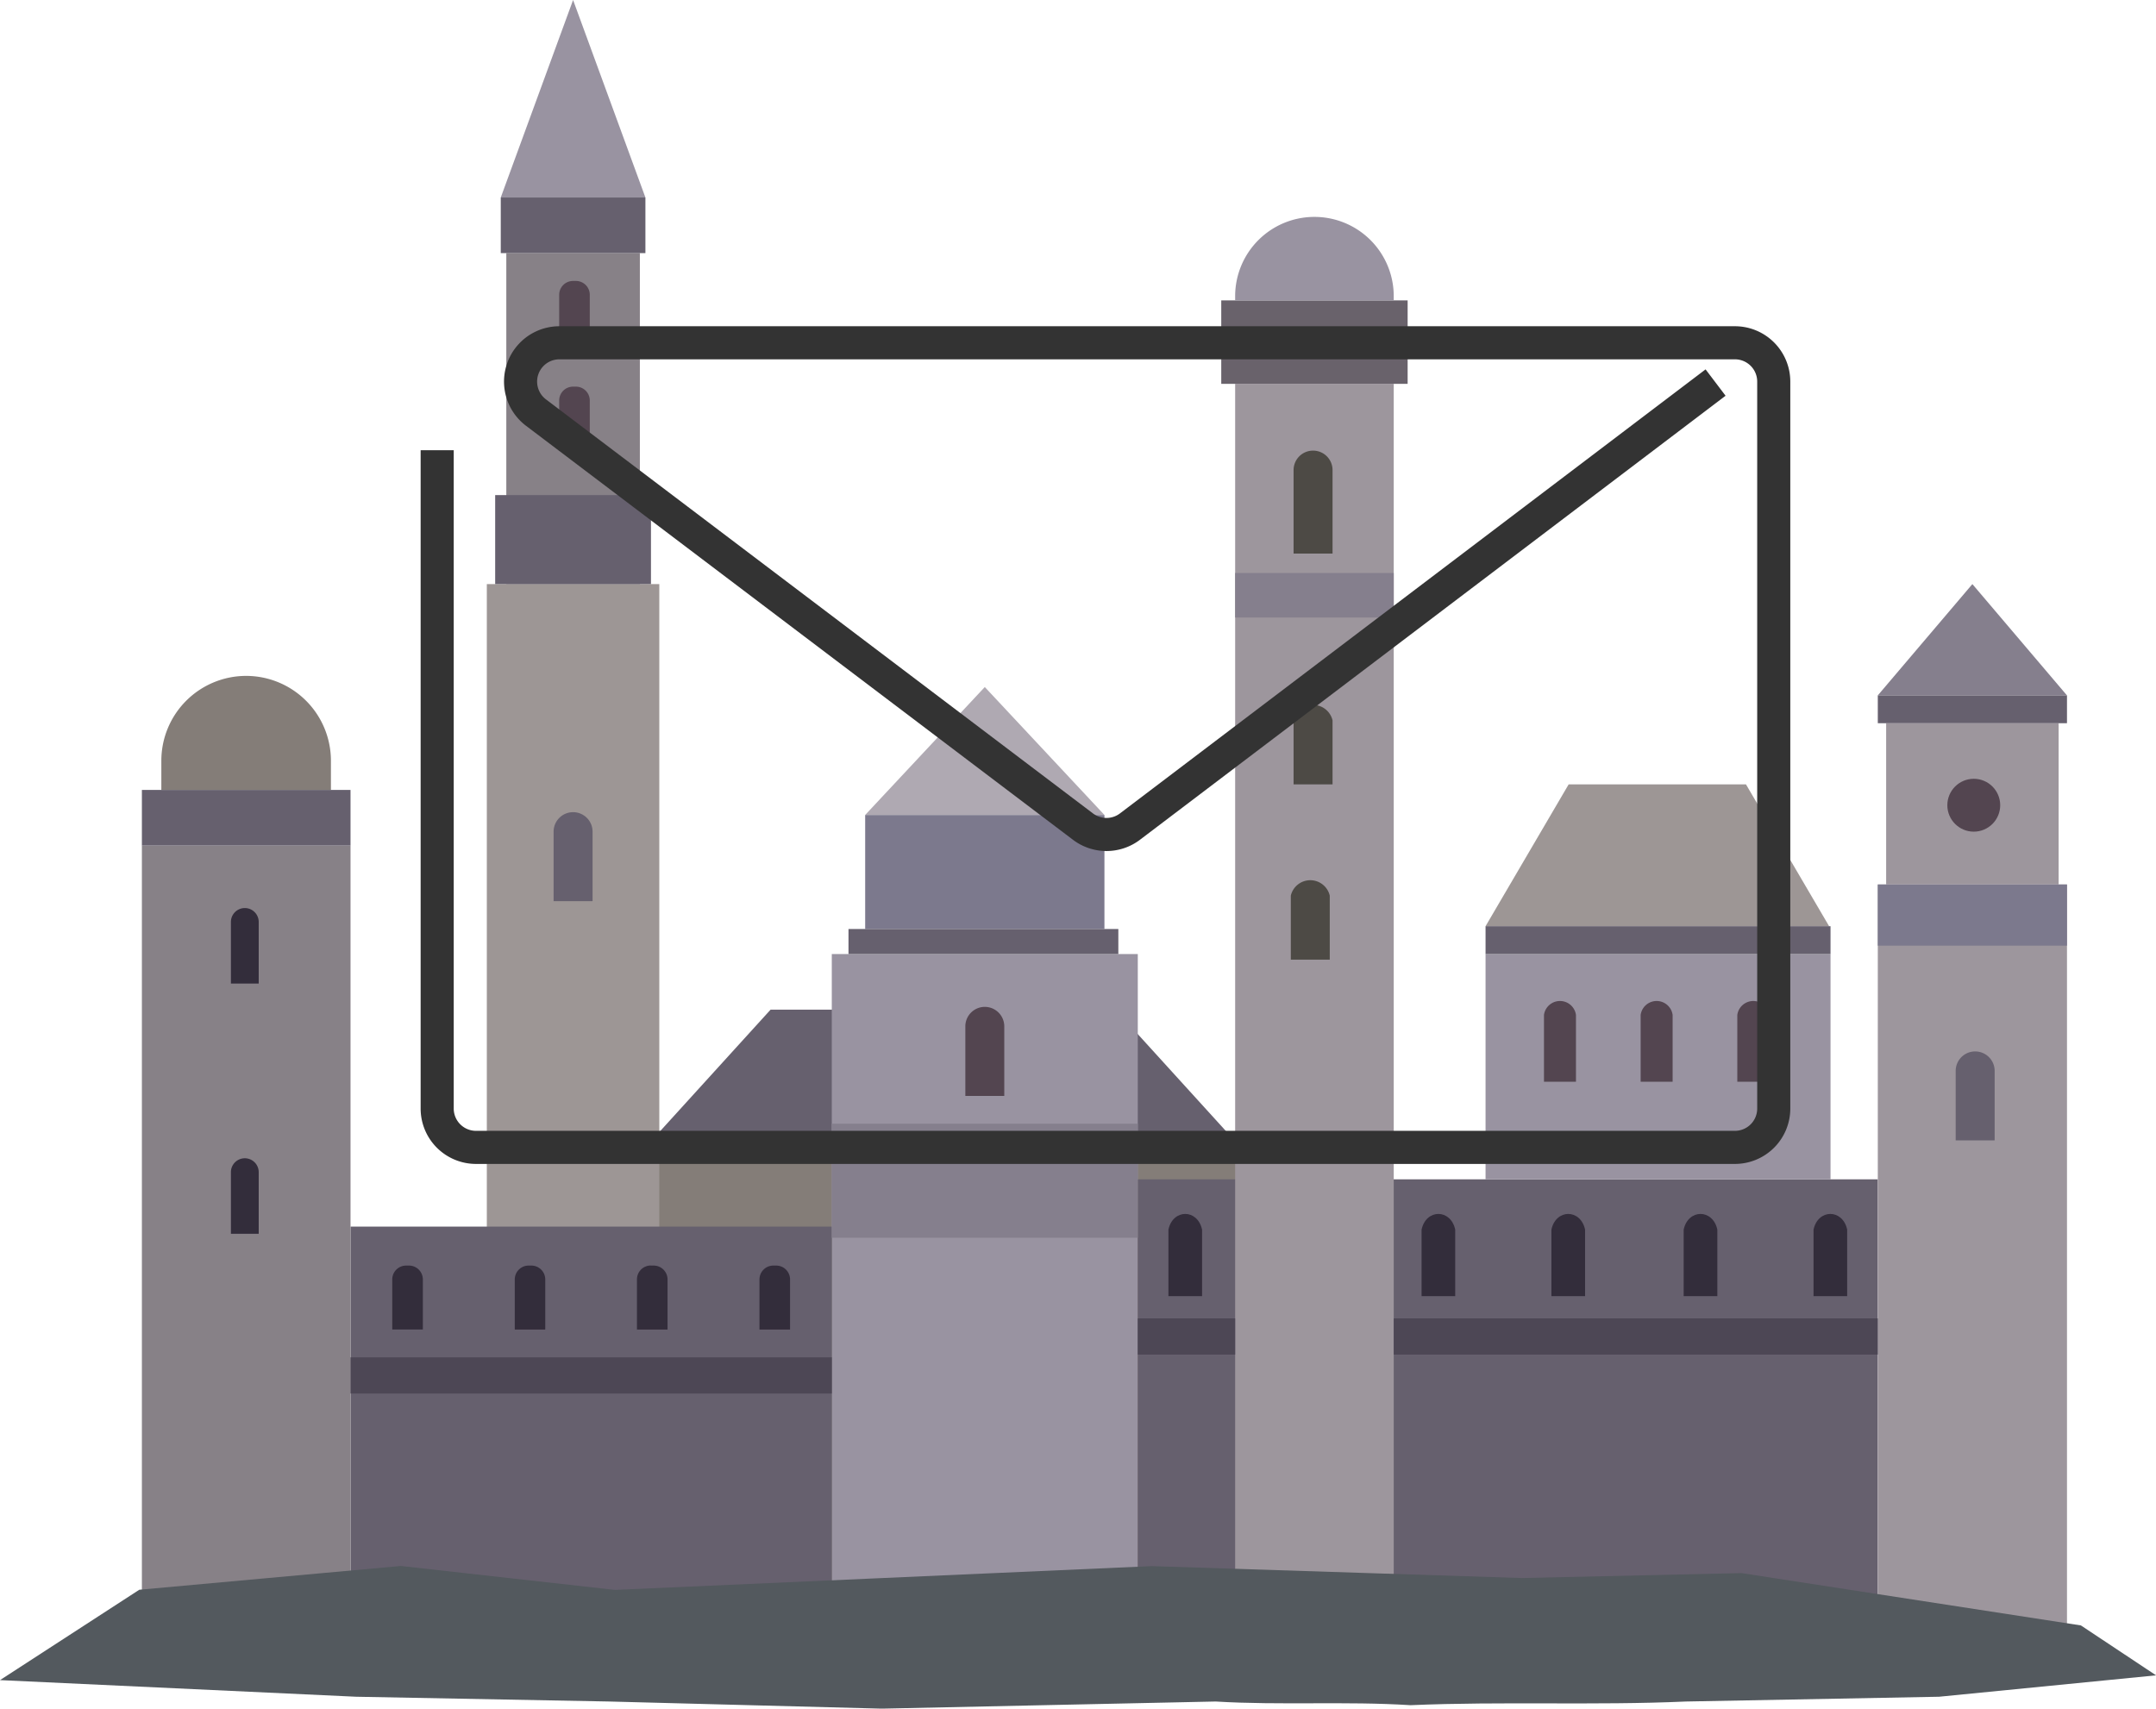 <svg id="Слой_1" data-name="Слой 1" xmlns="http://www.w3.org/2000/svg" viewBox="0 0 586.36 464.76"><defs><style>.cls-1{fill:#847d78;}.cls-2{fill:#66606e;}.cls-3{fill:#9993a1;}.cls-4{fill:#7c798d;}.cls-5{fill:#9d9695;}.cls-6{fill:#afa9b2;}.cls-7{fill:#878187;}.cls-8{fill:#9d969d;}.cls-9{fill:#69626b;}.cls-10{fill:#857f8d;}.cls-11{fill:#4d4a45;}.cls-12{fill:#534550;}.cls-13{fill:#332d3b;}.cls-14{fill:#566a78;}.cls-15{fill:#4d4755;}.cls-16{fill:#53595e;}.cls-17{fill:none;stroke:#333;stroke-miterlimit:10;stroke-width:9px;}</style></defs><title>ОРЛИНОЕ ГНЕЗДО</title><rect class="cls-1" x="171.75" y="316.25" width="169.48" height="129.38"/><polygon class="cls-2" points="341.22 316.25 171.75 316.25 209.57 274.64 303.39 274.64 341.22 316.25"/><rect class="cls-3" x="226.22" y="259.51" width="83.22" height="185.36"/><rect class="cls-4" x="235.3" y="221.68" width="65.07" height="31.02"/><path class="cls-1" d="M67,183.85h0A23.08,23.08,0,0,1,90,206.93v7.94a0,0,0,0,1,0,0H43.88a0,0,0,0,1,0,0v-7.94A23.08,23.08,0,0,1,67,183.85Z"/><rect class="cls-5" x="132.4" y="158.88" width="46.91" height="285.99"/><polygon class="cls-6" points="300.37 221.68 235.3 221.68 267.83 186.88 300.37 221.68"/><rect class="cls-2" x="95.33" y="333.65" width="130.89" height="111.22"/><rect class="cls-7" x="137.7" y="68.85" width="36.32" height="90.03"/><polygon class="cls-3" points="175.53 53.72 136.19 53.72 155.86 0 175.53 53.72"/><rect class="cls-2" x="309.44" y="320.79" width="201.25" height="124.08"/><rect class="cls-8" x="335.92" y="104.41" width="43.13" height="340.46"/><rect class="cls-9" x="332.14" y="81.71" width="50.69" height="22.7"/><rect class="cls-3" x="404.02" y="259.51" width="93.82" height="61.28"/><polygon class="cls-5" points="497.46 251.94 404.02 251.94 426.62 213.36 474.85 213.36 497.46 251.94"/><rect class="cls-8" x="510.7" y="240.59" width="51.45" height="204.28"/><rect class="cls-8" x="512.97" y="196.71" width="46.91" height="43.88"/><path class="cls-3" d="M357.49,59h0a21.56,21.56,0,0,1,21.56,21.56v1.13a0,0,0,0,1,0,0H335.92a0,0,0,0,1,0,0V80.58A21.56,21.56,0,0,1,357.49,59Z"/><polygon class="cls-10" points="562.14 189.15 510.7 189.15 536.42 158.88 562.14 189.15"/><rect class="cls-2" x="136.19" y="53.72" width="39.34" height="15.13"/><path class="cls-11" d="M357.11,122.57h0a5.3,5.3,0,0,1,5.3,5.3v22.7a0,0,0,0,1,0,0H351.81a0,0,0,0,1,0,0v-22.7a5.3,5.3,0,0,1,5.3-5.3Z"/><path class="cls-12" d="M639.61,574h-8.7V555.84h0a4.39,4.39,0,0,1,8.7,0h0Z" transform="translate(-211 -279.76)"/><path class="cls-12" d="M665.9,574h-8.7V555.84h0a4.39,4.39,0,0,1,8.7,0h0Z" transform="translate(-211 -279.76)"/><path class="cls-12" d="M692.19,574h-8.7V555.84h0a4.39,4.39,0,0,1,8.7,0h0Z" transform="translate(-211 -279.76)"/><path class="cls-13" d="M143.74,344.25h.78a3.77,3.77,0,0,1,3.77,3.77v13.63a0,0,0,0,1,0,0H140a0,0,0,0,1,0,0V348A3.77,3.77,0,0,1,143.74,344.25Z"/><path class="cls-13" d="M177,344.25h.78a3.77,3.77,0,0,1,3.77,3.77v13.63a0,0,0,0,1,0,0h-8.32a0,0,0,0,1,0,0V348a3.77,3.77,0,0,1,3.77-3.77Z"/><path class="cls-12" d="M155.85,76.42h.78a3.77,3.77,0,0,1,3.77,3.77V93.82a0,0,0,0,1,0,0h-8.32a0,0,0,0,1,0,0V80.19A3.77,3.77,0,0,1,155.85,76.42Z"/><path class="cls-12" d="M155.85,105.17h.78a3.77,3.77,0,0,1,3.77,3.77v13.63a0,0,0,0,1,0,0h-8.32a0,0,0,0,1,0,0V108.94A3.77,3.77,0,0,1,155.85,105.17Z"/><path class="cls-13" d="M110.45,344.25h.78A3.77,3.77,0,0,1,115,348v13.63a0,0,0,0,1,0,0h-8.32a0,0,0,0,1,0,0V348A3.77,3.77,0,0,1,110.45,344.25Z"/><path class="cls-13" d="M210.32,344.25h.78a3.77,3.77,0,0,1,3.77,3.77v13.63a0,0,0,0,1,0,0h-8.32a0,0,0,0,1,0,0V348A3.77,3.77,0,0,1,210.32,344.25Z"/><path class="cls-13" d="M606.77,632.33h-9.15v-18.1h0c1.22-5.69,7.93-5.69,9.15,0h0Z" transform="translate(-211 -279.76)"/><path class="cls-13" d="M537.92,632.33h-9.15v-18.1h0c1.22-5.69,7.93-5.69,9.15,0h0Z" transform="translate(-211 -279.76)"/><path class="cls-13" d="M642.09,632.33h-9.16v-18.1h0c1.23-5.69,7.93-5.69,9.16,0h0Z" transform="translate(-211 -279.76)"/><path class="cls-11" d="M572.65,540.79H562.06V523.38h0a5.44,5.44,0,0,1,10.59,0h0Z" transform="translate(-211 -279.76)"/><path class="cls-11" d="M573.41,493.12h-10.6v-17.4h0a5.44,5.44,0,0,1,10.6,0h0Z" transform="translate(-211 -279.76)"/><path class="cls-13" d="M678.06,632.33H668.9v-18.1h0c1.23-5.69,7.93-5.69,9.16,0h0Z" transform="translate(-211 -279.76)"/><path class="cls-13" d="M713.37,632.33h-9.15v-18.1h0c1.22-5.69,7.93-5.69,9.15,0h0Z" transform="translate(-211 -279.76)"/><path class="cls-12" d="M267.83,273.88h0a5.3,5.3,0,0,1,5.3,5.3V298.1a0,0,0,0,1,0,0H262.54a0,0,0,0,1,0,0V279.18A5.3,5.3,0,0,1,267.83,273.88Z"/><path class="cls-2" d="M155.86,220.92h0a5.3,5.3,0,0,1,5.3,5.3v18.91a0,0,0,0,1,0,0H150.56a0,0,0,0,1,0,0V226.22A5.3,5.3,0,0,1,155.86,220.92Z"/><path class="cls-2" d="M422.18,377.54h0a5.3,5.3,0,0,1,5.3,5.3v18.91a0,0,0,0,1,0,0H416.88a0,0,0,0,1,0,0V382.83A5.3,5.3,0,0,1,422.18,377.54Z"/><path class="cls-2" d="M537.18,286h0a5.3,5.3,0,0,1,5.3,5.3V310.2a0,0,0,0,1,0,0H531.88a0,0,0,0,1,0,0V291.29A5.3,5.3,0,0,1,537.18,286Z"/><rect class="cls-2" x="510.7" y="189.15" width="51.45" height="7.57"/><rect class="cls-4" x="510.7" y="240.59" width="51.45" height="16.64"/><rect class="cls-2" x="404.02" y="251.94" width="93.82" height="7.57"/><rect class="cls-2" x="230.76" y="252.7" width="73.39" height="6.81"/><rect class="cls-7" x="38.59" y="230" width="56.74" height="214.87"/><path class="cls-13" d="M66.58,315.06h0a3.78,3.78,0,0,1,3.78,3.78V335.6a0,0,0,0,1,0,0H62.8a0,0,0,0,1,0,0V318.85A3.78,3.78,0,0,1,66.58,315.06Z"/><path class="cls-13" d="M66.58,247h0a3.78,3.78,0,0,1,3.78,3.78v16.75a0,0,0,0,1,0,0H62.8a0,0,0,0,1,0,0V250.75A3.78,3.78,0,0,1,66.58,247Z"/><rect class="cls-2" x="38.59" y="214.87" width="56.74" height="15.13"/><circle class="cls-12" cx="536.8" cy="219.03" r="7.19"/><path class="cls-14" d="M814,703.45" transform="translate(-211 -279.76)"/><rect class="cls-2" x="134.67" y="134.67" width="42.37" height="24.21"/><rect class="cls-10" x="226.22" y="305.66" width="83.22" height="31.02"/><rect class="cls-10" x="335.92" y="155.86" width="43.13" height="12.11"/><rect class="cls-15" x="379.05" y="358.62" width="131.65" height="9.84"/><rect class="cls-15" x="95.33" y="369.21" width="130.89" height="9.84"/><rect class="cls-15" x="309.44" y="358.62" width="26.48" height="9.84"/><path class="cls-16" d="M776.93,721.89l-92.31-14.23L624.85,709l-100.62-3.24-146,6.47L320,705.72l-71.12,6.47L211,736.77l96.84,4.52,68.85,1.3,74.15,1.94,90.79-1.94c17.65,1.07,35.31-.12,53,1,25-1.08,49.93.11,74.9-1l68.85-1.3,59-5.82Z" transform="translate(-211 -279.76)"/><path class="cls-17" d="M677.58,383.82,518.3,504.61a10.58,10.58,0,0,1-12.76,0L356.79,392a10.56,10.56,0,0,1,6.37-19H682.84a10.56,10.56,0,0,1,10.56,10.56V581.3a10.56,10.56,0,0,1-10.56,10.56H340.46A10.56,10.56,0,0,1,329.9,581.3V402.23" transform="translate(-211 -279.76)"/></svg>